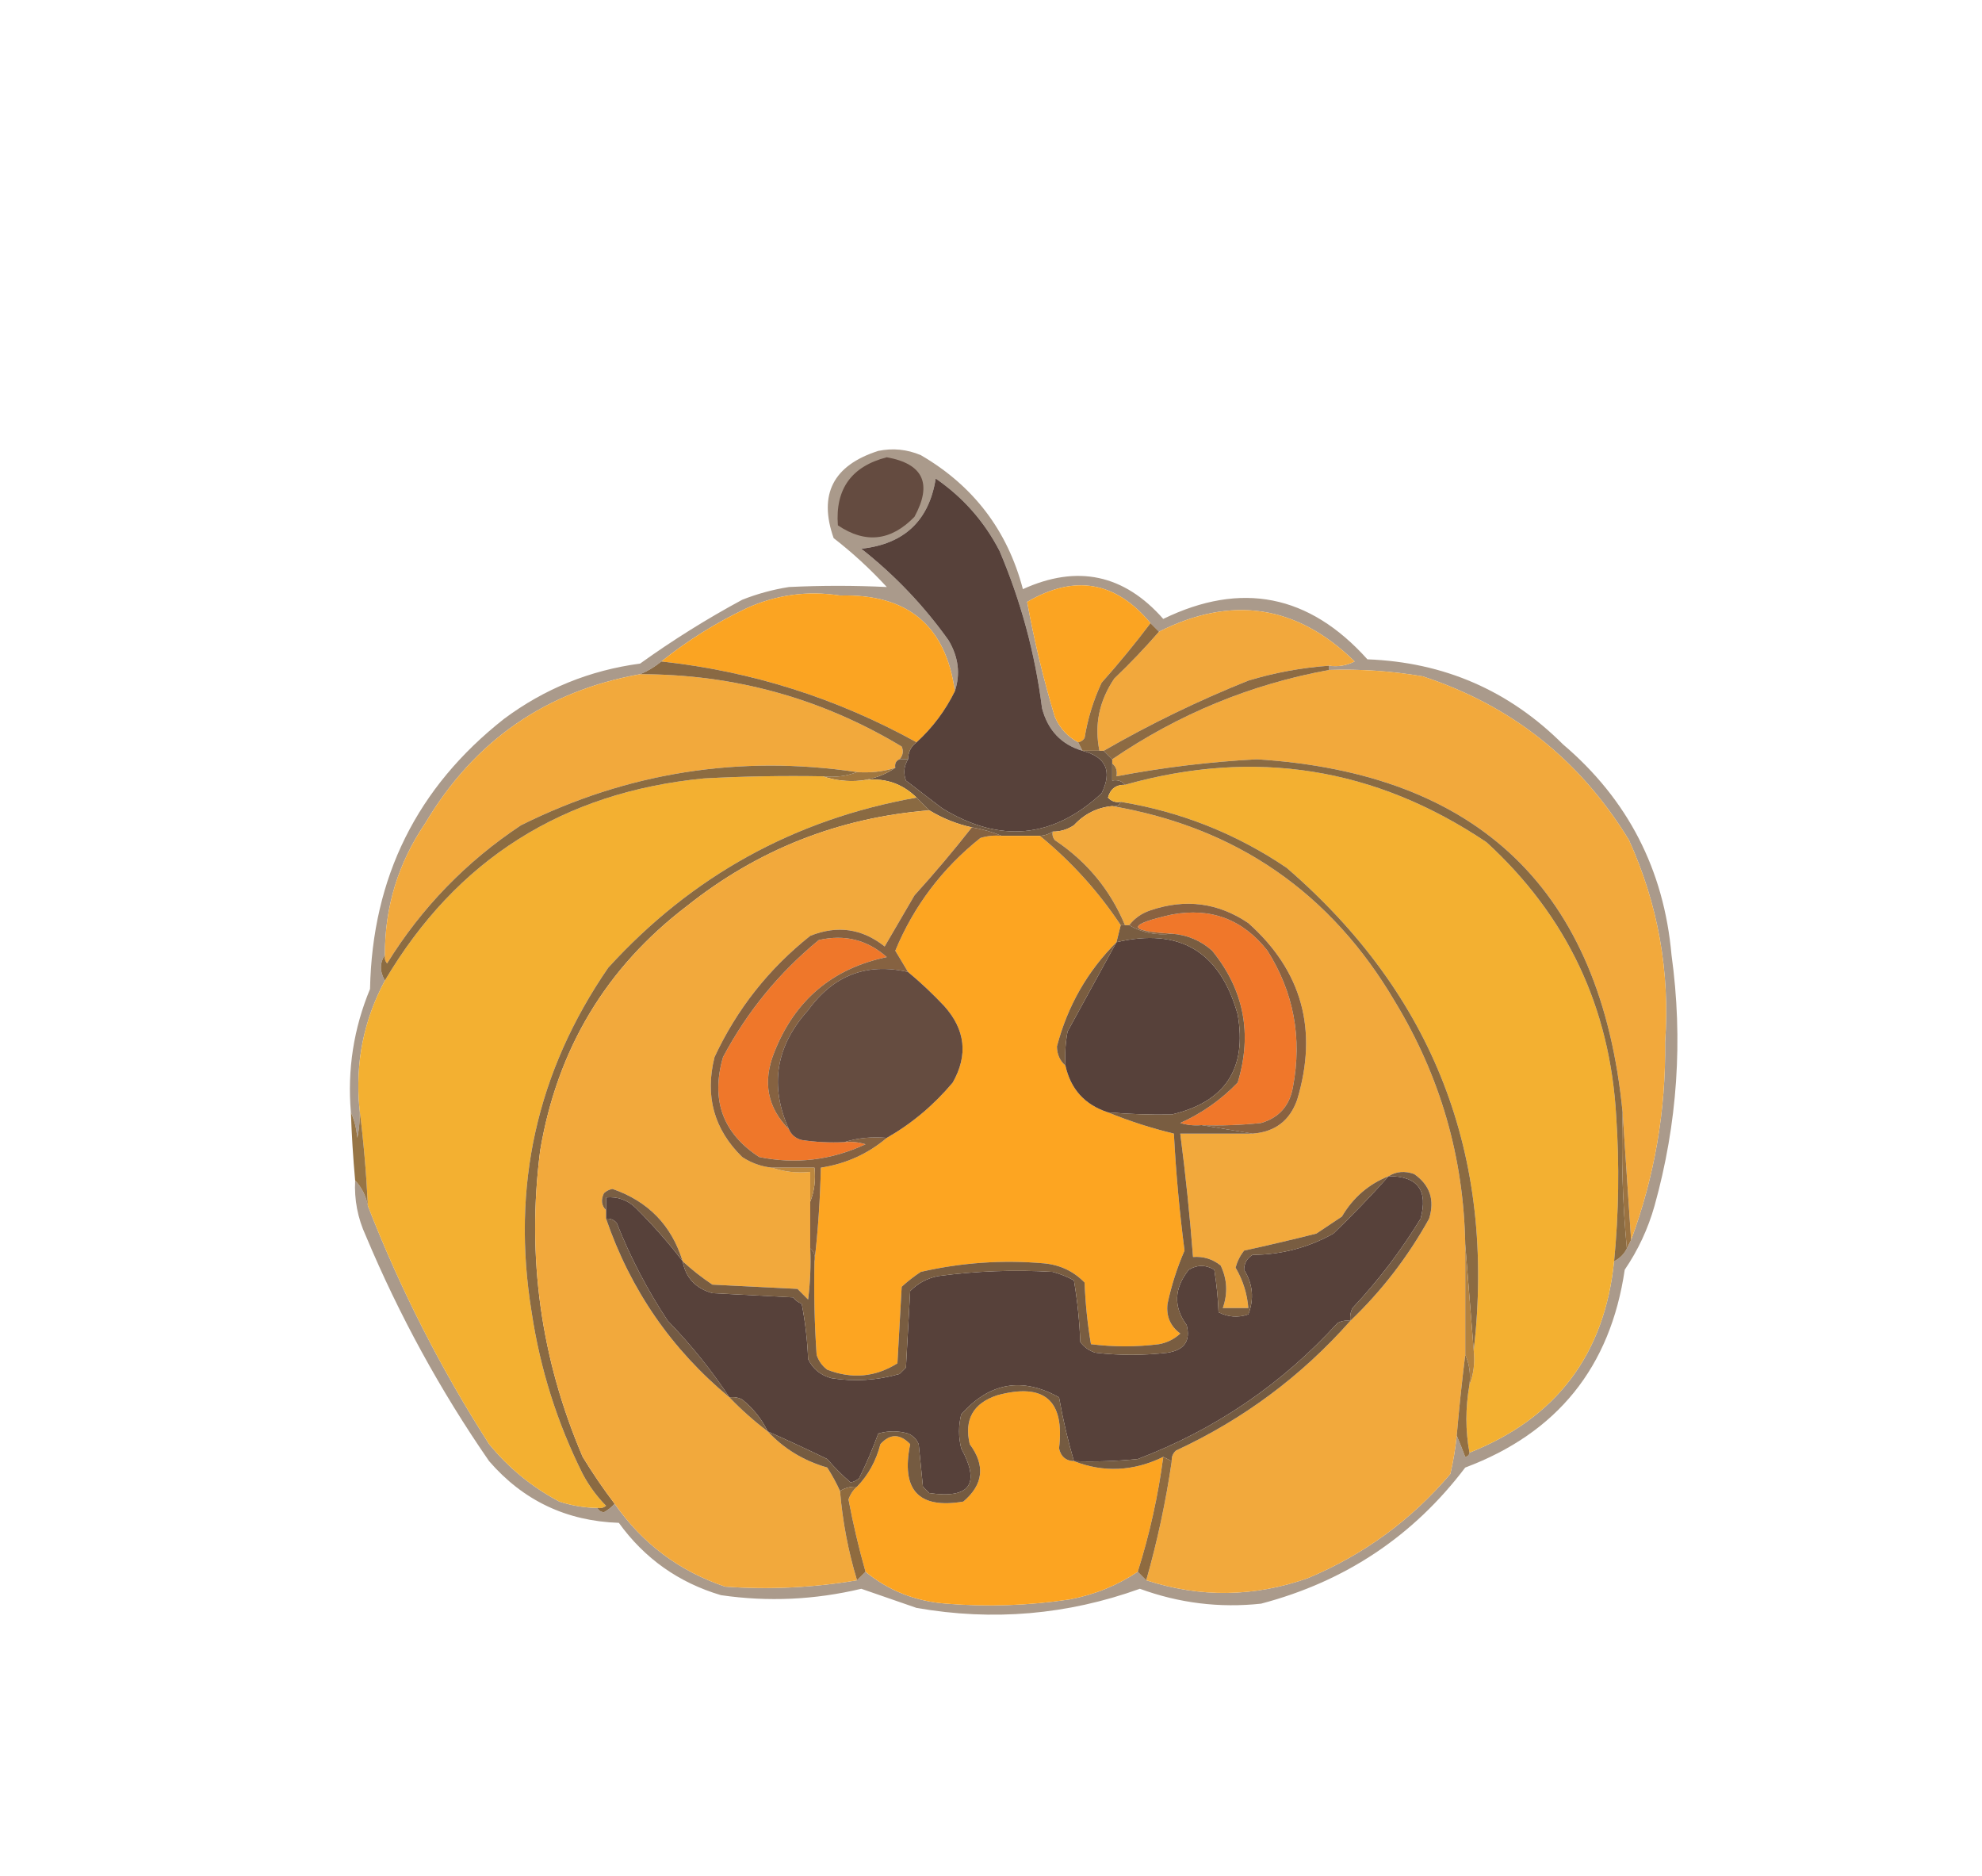 <?xml version="1.0" encoding="UTF-8"?>
<!DOCTYPE svg PUBLIC "-//W3C//DTD SVG 1.1//EN" "http://www.w3.org/Graphics/SVG/1.1/DTD/svg11.dtd">
<svg xmlns="http://www.w3.org/2000/svg" version="1.1" width="466px" height="441px" style="shape-rendering:geometricPrecision; text-rendering:geometricPrecision; image-rendering:optimizeQuality; fill-rule:evenodd; clip-rule:evenodd" xmlns:xlink="http://www.w3.org/1999/xlink">
<g><path style="opacity:0.618" fill="#765d44" d="M 83.5,277.5 C 85.06,279.156 86.06,281.156 86.5,283.5C 94.154,303.143 103.655,321.81 115,339.5C 119.629,345.135 125.129,349.635 131.5,353C 134.432,353.953 137.432,354.453 140.5,354.5C 140.735,355.097 141.235,355.43 142,355.5C 143.011,354.944 143.844,354.278 144.5,353.5C 151.025,362.858 159.691,369.358 170.5,373C 180.899,373.742 191.233,373.242 201.5,371.5C 202.167,370.833 202.833,370.167 203.5,369.5C 208.933,373.957 215.266,376.457 222.5,377C 232.207,377.786 241.874,377.453 251.5,376C 257.364,374.885 262.697,372.718 267.5,369.5C 268.167,370.167 268.833,370.833 269.5,371.5C 282.196,375.631 294.863,375.464 307.5,371C 320.679,365.474 331.845,357.308 341,346.5C 341.696,343.522 342.196,340.522 342.5,337.5C 343.163,339.042 343.83,340.709 344.5,342.5C 345.107,342.376 345.44,342.043 345.5,341.5C 365.938,333.394 377.271,318.394 379.5,296.5C 380.833,295.833 381.833,294.833 382.5,293.5C 382.833,292.833 383.167,292.167 383.5,291.5C 389.022,276.535 391.689,261.035 391.5,245C 392.659,228.402 389.826,212.568 383,197.5C 371.513,178.67 355.346,165.837 334.5,159C 327.221,157.753 319.888,157.253 312.5,157.5C 312.5,157.167 312.5,156.833 312.5,156.5C 314.604,156.799 316.604,156.466 318.5,155.5C 304.919,142.22 289.586,139.887 272.5,148.5C 271.833,147.833 271.167,147.167 270.5,146.5C 262.321,136.645 252.654,134.978 241.5,141.5C 243.16,150.621 245.327,159.621 248,168.5C 249.161,171.185 250.994,173.185 253.5,174.5C 253.833,175.167 254.167,175.833 254.5,176.5C 249.546,175.043 246.38,171.709 245,166.5C 243.379,153.683 240.046,141.35 235,129.5C 231.43,122.595 226.43,116.929 220,112.5C 218.428,122.403 212.595,127.903 202.5,129C 210.373,135.205 217.206,142.372 223,150.5C 225.353,154.444 225.853,158.444 224.5,162.5C 222.391,147.072 213.391,139.572 197.5,140C 189.853,138.818 182.52,139.818 175.5,143C 168.301,146.427 161.634,150.593 155.5,155.5C 153.961,156.767 152.294,157.767 150.5,158.5C 128.376,162.446 111.543,174.112 100,193.5C 93.627,202.879 90.46,213.212 90.5,224.5C 89.258,226.389 89.258,228.389 90.5,230.5C 85.504,239.853 83.504,249.853 84.5,260.5C 84.663,262.857 84.497,265.19 84,267.5C 83.809,265.292 83.309,263.292 82.5,261.5C 81.646,251.46 83.146,241.794 87,232.5C 87.528,206.279 98.028,185.112 118.5,169C 128.023,161.907 138.689,157.574 150.5,156C 158.164,150.499 166.164,145.499 174.5,141C 178.057,139.592 181.724,138.592 185.5,138C 193.186,137.627 200.852,137.627 208.5,138C 204.633,133.798 200.467,129.965 196,126.5C 192.388,116.225 195.888,109.392 206.5,106C 209.928,105.299 213.262,105.632 216.5,107C 228.871,114.2 236.871,124.7 240.5,138.5C 253.278,132.687 264.278,135.021 273.5,145.5C 291.833,136.581 307.833,139.748 321.5,155C 339.498,155.668 354.831,162.335 367.5,175C 382.726,187.951 391.226,204.451 393,224.5C 395.749,244.443 394.415,264.109 389,283.5C 387.47,288.892 385.137,293.892 382,298.5C 378.643,321.383 366.143,336.883 344.5,345C 332.29,361.122 316.29,371.789 296.5,377C 286.737,378.048 277.237,376.881 268,373.5C 250.947,379.636 233.447,381.136 215.5,378C 211.156,376.493 206.823,374.993 202.5,373.5C 191.555,376.108 180.555,376.608 169.5,375C 159.552,372.047 151.552,366.38 145.5,358C 133.176,357.587 123.01,352.754 115,343.5C 103.541,326.924 93.874,309.257 86,290.5C 84.1,286.368 83.267,282.034 83.5,277.5 Z"/></g>
<g><path style="opacity:1" fill="#f2a83c" d="M 312.5,156.5 C 306.048,156.957 299.714,158.124 293.5,160C 281.716,164.726 270.383,170.226 259.5,176.5C 259.167,176.5 258.833,176.5 258.5,176.5C 257.259,170.447 258.426,164.78 262,159.5C 265.704,155.964 269.204,152.298 272.5,148.5C 289.586,139.887 304.919,142.22 318.5,155.5C 316.604,156.466 314.604,156.799 312.5,156.5 Z"/></g>
<g><path style="opacity:1" fill="#fba422" d="M 224.5,162.5 C 222.238,167.09 219.238,171.09 215.5,174.5C 196.737,164.134 176.737,157.801 155.5,155.5C 161.634,150.593 168.301,146.427 175.5,143C 182.52,139.818 189.853,138.818 197.5,140C 213.391,139.572 222.391,147.072 224.5,162.5 Z"/></g>
<g><path style="opacity:1" fill="#fba422" d="M 270.5,146.5 C 266.902,151.274 263.069,155.94 259,160.5C 257.063,164.646 255.729,168.979 255,173.5C 254.617,174.056 254.117,174.389 253.5,174.5C 250.994,173.185 249.161,171.185 248,168.5C 245.327,159.621 243.16,150.621 241.5,141.5C 252.654,134.978 262.321,136.645 270.5,146.5 Z"/></g>
<g><path style="opacity:1" fill="#57413a" d="M 254.5,176.5 C 260.053,177.943 261.553,181.276 259,186.5C 247.532,197.133 235.032,198.3 221.5,190C 218.667,187.833 215.833,185.667 213,183.5C 212.36,181.735 212.527,180.068 213.5,178.5C 213.527,176.801 214.194,175.467 215.5,174.5C 219.238,171.09 222.238,167.09 224.5,162.5C 225.853,158.444 225.353,154.444 223,150.5C 217.206,142.372 210.373,135.205 202.5,129C 212.595,127.903 218.428,122.403 220,112.5C 226.43,116.929 231.43,122.595 235,129.5C 240.046,141.35 243.379,153.683 245,166.5C 246.38,171.709 249.546,175.043 254.5,176.5 Z"/></g>
<g><path style="opacity:1" fill="#644b40" d="M 208.5,107.5 C 217.078,109.042 219.245,113.709 215,121.5C 209.475,127.192 203.475,127.858 197,123.5C 196.355,114.974 200.189,109.641 208.5,107.5 Z"/></g>
<g><path style="opacity:1" fill="#f2a93c" d="M 150.5,158.5 C 172.644,158.493 193.144,164.159 212,175.5C 212.47,176.577 212.303,177.577 211.5,178.5C 210.662,178.842 210.328,179.508 210.5,180.5C 207.609,181.403 204.609,181.736 201.5,181.5C 173.807,177.418 147.474,181.585 122.5,194C 109.621,202.545 99.121,213.379 91,226.5C 90.536,225.906 90.369,225.239 90.5,224.5C 90.46,213.212 93.627,202.879 100,193.5C 111.543,174.112 128.376,162.446 150.5,158.5 Z"/></g>
<g><path style="opacity:1" fill="#f2a93c" d="M 312.5,157.5 C 319.888,157.253 327.221,157.753 334.5,159C 355.346,165.837 371.513,178.67 383,197.5C 389.826,212.568 392.659,228.402 391.5,245C 391.689,261.035 389.022,276.535 383.5,291.5C 382.833,281.5 382.167,271.5 381.5,261.5C 376.427,209.428 347.761,181.761 295.5,178.5C 284.403,179.085 273.403,180.419 262.5,182.5C 262.737,181.209 262.404,180.209 261.5,179.5C 261.5,179.167 261.5,178.833 261.5,178.5C 277.1,167.86 294.1,160.86 312.5,157.5 Z"/></g>
<g><path style="opacity:1" fill="#8d6b43" d="M 312.5,156.5 C 312.5,156.833 312.5,157.167 312.5,157.5C 294.1,160.86 277.1,167.86 261.5,178.5C 260.833,177.833 260.167,177.167 259.5,176.5C 270.383,170.226 281.716,164.726 293.5,160C 299.714,158.124 306.048,156.957 312.5,156.5 Z"/></g>
<g><path style="opacity:0.992" fill="#886842" d="M 155.5,155.5 C 176.737,157.801 196.737,164.134 215.5,174.5C 214.194,175.467 213.527,176.801 213.5,178.5C 212.833,178.5 212.167,178.5 211.5,178.5C 212.303,177.577 212.47,176.577 212,175.5C 193.144,164.159 172.644,158.493 150.5,158.5C 152.294,157.767 153.961,156.767 155.5,155.5 Z"/></g>
<g><path style="opacity:1" fill="#8f6b40" d="M 270.5,146.5 C 271.167,147.167 271.833,147.833 272.5,148.5C 269.204,152.298 265.704,155.964 262,159.5C 258.426,164.78 257.259,170.447 258.5,176.5C 257.167,176.5 255.833,176.5 254.5,176.5C 254.167,175.833 253.833,175.167 253.5,174.5C 254.117,174.389 254.617,174.056 255,173.5C 255.729,168.979 257.063,164.646 259,160.5C 263.069,155.94 266.902,151.274 270.5,146.5 Z"/></g>
<g><path style="opacity:1" fill="#715943" d="M 254.5,176.5 C 255.833,176.5 257.167,176.5 258.5,176.5C 258.833,176.5 259.167,176.5 259.5,176.5C 260.167,177.167 260.833,177.833 261.5,178.5C 261.5,178.833 261.5,179.167 261.5,179.5C 261.5,180.833 261.5,182.167 261.5,183.5C 262.791,183.263 263.791,183.596 264.5,184.5C 262.41,184.45 261.077,185.45 260.5,187.5C 261.325,188.386 262.325,188.719 263.5,188.5C 263.158,189.338 262.492,189.672 261.5,189.5C 257.979,189.83 254.979,191.33 252.5,194C 250.975,195.009 249.308,195.509 247.5,195.5C 246.609,196.11 245.609,196.443 244.5,196.5C 241.5,196.5 238.5,196.5 235.5,196.5C 233.343,195.593 231.01,194.927 228.5,194.5C 224.948,193.724 221.614,192.391 218.5,190.5C 217.5,189.5 216.5,188.5 215.5,187.5C 211.927,183.998 207.594,182.664 202.5,183.5C 205.477,183.098 208.143,182.098 210.5,180.5C 210.328,179.508 210.662,178.842 211.5,178.5C 212.167,178.5 212.833,178.5 213.5,178.5C 212.527,180.068 212.36,181.735 213,183.5C 215.833,185.667 218.667,187.833 221.5,190C 235.032,198.3 247.532,197.133 259,186.5C 261.553,181.276 260.053,177.943 254.5,176.5 Z"/></g>
<g><path style="opacity:1" fill="#f3b031" d="M 379.5,296.5 C 377.271,318.394 365.938,333.394 345.5,341.5C 344.534,336.33 344.534,330.997 345.5,325.5C 346.473,323.052 346.806,320.385 346.5,317.5C 351.737,271.678 337.071,233.844 302.5,204C 290.669,195.999 277.669,190.832 263.5,188.5C 262.325,188.719 261.325,188.386 260.5,187.5C 261.077,185.45 262.41,184.45 264.5,184.5C 294.993,175.901 323.326,180.401 349.5,198C 368.399,215.302 378.566,236.802 380,262.5C 380.767,273.867 380.601,285.2 379.5,296.5 Z"/></g>
<g><path style="opacity:1" fill="#a07740" d="M 210.5,180.5 C 208.143,182.098 205.477,183.098 202.5,183.5C 199.287,183.81 196.287,183.477 193.5,182.5C 196.385,182.806 199.052,182.473 201.5,181.5C 204.609,181.736 207.609,181.403 210.5,180.5 Z"/></g>
<g><path style="opacity:1" fill="#f3b031" d="M 193.5,182.5 C 196.287,183.477 199.287,183.81 202.5,183.5C 207.594,182.664 211.927,183.998 215.5,187.5C 186.826,192.589 162.659,205.922 143,227.5C 126.173,251.953 120.173,278.953 125,308.5C 126.994,321.813 130.994,334.48 137,346.5C 138.467,349.266 140.3,351.766 142.5,354C 141.906,354.464 141.239,354.631 140.5,354.5C 137.432,354.453 134.432,353.953 131.5,353C 125.129,349.635 119.629,345.135 115,339.5C 103.655,321.81 94.154,303.143 86.5,283.5C 86.118,275.661 85.451,267.995 84.5,260.5C 83.504,249.853 85.504,239.853 90.5,230.5C 107.311,202.076 132.311,186.243 165.5,183C 174.827,182.5 184.161,182.334 193.5,182.5 Z"/></g>
<g><path style="opacity:1" fill="#8c6c41" d="M 201.5,181.5 C 199.052,182.473 196.385,182.806 193.5,182.5C 184.161,182.334 174.827,182.5 165.5,183C 132.311,186.243 107.311,202.076 90.5,230.5C 89.258,228.389 89.258,226.389 90.5,224.5C 90.369,225.239 90.536,225.906 91,226.5C 99.121,213.379 109.621,202.545 122.5,194C 147.474,181.585 173.807,177.418 201.5,181.5 Z"/></g>
<g><path style="opacity:1" fill="#8a6a42" d="M 215.5,187.5 C 216.5,188.5 217.5,189.5 218.5,190.5C 197.182,192.215 178.182,199.715 161.5,213C 142.502,227.47 131.002,246.636 127,270.5C 123.804,295.458 127.137,319.458 137,342.5C 139.33,346.322 141.83,349.988 144.5,353.5C 143.844,354.278 143.011,354.944 142,355.5C 141.235,355.43 140.735,355.097 140.5,354.5C 141.239,354.631 141.906,354.464 142.5,354C 140.3,351.766 138.467,349.266 137,346.5C 130.994,334.48 126.994,321.813 125,308.5C 120.173,278.953 126.173,251.953 143,227.5C 162.659,205.922 186.826,192.589 215.5,187.5 Z"/></g>
<g><path style="opacity:1" fill="#f2a93c" d="M 218.5,190.5 C 221.614,192.391 224.948,193.724 228.5,194.5C 224.234,199.941 219.734,205.274 215,210.5C 212.667,214.5 210.333,218.5 208,222.5C 202.69,218.284 196.857,217.451 190.5,220C 180.747,227.749 173.247,237.249 168,248.5C 165.698,257.671 167.865,265.504 174.5,272C 176.65,273.411 178.984,274.245 181.5,274.5C 184.287,275.477 187.287,275.81 190.5,275.5C 190.5,277.833 190.5,280.167 190.5,282.5C 190.5,286.167 190.5,289.833 190.5,293.5C 190.666,297.514 190.499,301.514 190,305.5C 189.167,304.667 188.333,303.833 187.5,303C 180.833,302.667 174.167,302.333 167.5,302C 165.004,300.334 162.671,298.5 160.5,296.5C 157.899,288.065 152.399,282.399 144,279.5C 143.228,279.645 142.561,279.978 142,280.5C 141.235,282.066 141.402,283.399 142.5,284.5C 142.5,285.167 142.5,285.833 142.5,286.5C 148.243,303.237 157.909,317.237 171.5,328.5C 174.271,331.392 177.271,334.058 180.5,336.5C 184.302,340.576 188.969,343.409 194.5,345C 195.639,346.78 196.639,348.614 197.5,350.5C 198.093,357.658 199.427,364.658 201.5,371.5C 191.233,373.242 180.899,373.742 170.5,373C 159.691,369.358 151.025,362.858 144.5,353.5C 141.83,349.988 139.33,346.322 137,342.5C 127.137,319.458 123.804,295.458 127,270.5C 131.002,246.636 142.502,227.47 161.5,213C 178.182,199.715 197.182,192.215 218.5,190.5 Z"/></g>
<g><path style="opacity:1" fill="#f2a93c" d="M 261.5,189.5 C 290.786,194.558 312.953,209.892 328,235.5C 338.629,253.017 344.129,272.017 344.5,292.5C 344.5,301.167 344.5,309.833 344.5,318.5C 343.714,324.814 343.047,331.147 342.5,337.5C 342.196,340.522 341.696,343.522 341,346.5C 331.845,357.308 320.679,365.474 307.5,371C 294.863,375.464 282.196,375.631 269.5,371.5C 272.118,362.308 274.118,352.975 275.5,343.5C 275.414,342.504 275.748,341.671 276.5,341C 292.325,333.667 305.992,323.5 317.5,310.5C 324.857,303.471 331.023,295.471 336,286.5C 337.378,282.102 336.212,278.602 332.5,276C 330.288,275.211 328.288,275.378 326.5,276.5C 321.79,278.371 318.124,281.537 315.5,286C 313.5,287.333 311.5,288.667 309.5,290C 303.832,291.427 298.165,292.76 292.5,294C 291.57,295.194 290.903,296.527 290.5,298C 292.233,300.958 293.233,304.125 293.5,307.5C 291.5,307.5 289.5,307.5 287.5,307.5C 288.707,304.054 288.54,300.721 287,297.5C 285.103,295.984 282.936,295.317 280.5,295.5C 279.754,285.807 278.754,276.141 277.5,266.5C 283.167,266.5 288.833,266.5 294.5,266.5C 299.769,266.119 303.269,263.453 305,258.5C 309.937,242.065 306.103,228.232 293.5,217C 286.401,212.21 278.734,211.21 270.5,214C 268.416,214.697 266.749,215.864 265.5,217.5C 265.167,217.5 264.833,217.5 264.5,217.5C 261.064,209.222 255.564,202.555 248,197.5C 247.536,196.906 247.369,196.239 247.5,195.5C 249.308,195.509 250.975,195.009 252.5,194C 254.979,191.33 257.979,189.83 261.5,189.5 Z"/></g>
<g><path style="opacity:1" fill="#fda521" d="M 235.5,196.5 C 238.5,196.5 241.5,196.5 244.5,196.5C 251.914,202.578 258.247,209.578 263.5,217.5C 263.167,218.833 262.833,220.167 262.5,221.5C 255.671,228.312 251.005,236.478 248.5,246C 248.525,247.876 249.191,249.376 250.5,250.5C 251.724,256.058 255.057,259.725 260.5,261.5C 265.453,263.533 270.62,265.2 276,266.5C 276.479,275.7 277.312,284.866 278.5,294C 276.761,297.992 275.428,302.159 274.5,306.5C 274.154,309.43 275.154,311.763 277.5,313.5C 276.088,314.806 274.421,315.64 272.5,316C 267.167,316.667 261.833,316.667 256.5,316C 255.695,311.251 255.195,306.418 255,301.5C 252.424,298.858 249.257,297.358 245.5,297C 235.726,296.144 226.059,296.81 216.5,299C 214.91,300.046 213.41,301.213 212,302.5C 211.667,308.5 211.333,314.5 211,320.5C 205.815,323.75 200.315,324.25 194.5,322C 193.299,321.097 192.465,319.931 192,318.5C 191.5,311.174 191.334,303.841 191.5,296.5C 192.329,289.345 192.829,282.011 193,274.5C 198.888,273.6 204.055,271.267 208.5,267.5C 214.359,264.154 219.526,259.82 224,254.5C 227.652,248.06 226.986,242.06 222,236.5C 219.297,233.629 216.464,230.962 213.5,228.5C 212.527,226.851 211.527,225.184 210.5,223.5C 214.845,213.005 221.512,204.172 230.5,197C 232.134,196.506 233.801,196.34 235.5,196.5 Z"/></g>
<g><path style="opacity:1" fill="#8d6a40" d="M 247.5,195.5 C 247.369,196.239 247.536,196.906 248,197.5C 255.564,202.555 261.064,209.222 264.5,217.5C 264.167,217.5 263.833,217.5 263.5,217.5C 258.247,209.578 251.914,202.578 244.5,196.5C 245.609,196.443 246.609,196.11 247.5,195.5 Z"/></g>
<g><path style="opacity:1" fill="#f0772a" d="M 282.5,264.5 C 280.801,264.66 279.134,264.494 277.5,264C 282.613,261.694 287.113,258.528 291,254.5C 294.487,243.049 292.487,232.716 285,223.5C 282.297,221.098 279.13,219.765 275.5,219.5C 264.92,218.878 264.92,217.378 275.5,215C 284.72,213.296 292.22,216.129 298,223.5C 304.176,233.283 306.176,243.949 304,255.5C 303.242,259.922 300.742,262.755 296.5,264C 291.845,264.499 287.179,264.666 282.5,264.5 Z"/></g>
<g><path style="opacity:0.992" fill="#896a42" d="M 381.5,261.5 C 381.172,272.346 381.506,283.013 382.5,293.5C 381.833,294.833 380.833,295.833 379.5,296.5C 380.601,285.2 380.767,273.867 380,262.5C 378.566,236.802 368.399,215.302 349.5,198C 323.326,180.401 294.993,175.901 264.5,184.5C 263.791,183.596 262.791,183.263 261.5,183.5C 261.5,182.167 261.5,180.833 261.5,179.5C 262.404,180.209 262.737,181.209 262.5,182.5C 273.403,180.419 284.403,179.085 295.5,178.5C 347.761,181.761 376.427,209.428 381.5,261.5 Z"/></g>
<g><path style="opacity:1" fill="#ef772a" d="M 185.5,265.5 C 186.058,266.79 187.058,267.623 188.5,268C 191.817,268.498 195.15,268.665 198.5,268.5C 200.199,268.34 201.866,268.506 203.5,269C 195.426,272.753 187.093,273.753 178.5,272C 169.913,266.412 167.079,258.579 170,248.5C 175.669,237.831 183.169,228.665 192.5,221C 198.572,219.594 203.906,220.928 208.5,225C 195.656,227.686 186.823,235.186 182,247.5C 179.271,254.401 180.438,260.401 185.5,265.5 Z"/></g>
<g><path style="opacity:1" fill="#57413a" d="M 260.5,261.5 C 255.057,259.725 251.724,256.058 250.5,250.5C 250.336,247.813 250.503,245.146 251,242.5C 254.877,235.403 258.711,228.403 262.5,221.5C 277.373,218.024 286.873,223.69 291,238.5C 293.223,251.223 288.056,259.057 275.5,262C 270.512,262.087 265.512,261.92 260.5,261.5 Z"/></g>
<g><path style="opacity:1" fill="#866241" d="M 228.5,194.5 C 231.01,194.927 233.343,195.593 235.5,196.5C 233.801,196.34 232.134,196.506 230.5,197C 221.512,204.172 214.845,213.005 210.5,223.5C 211.527,225.184 212.527,226.851 213.5,228.5C 203.771,226.272 195.938,229.272 190,237.5C 182.38,245.949 180.88,255.283 185.5,265.5C 180.438,260.401 179.271,254.401 182,247.5C 186.823,235.186 195.656,227.686 208.5,225C 203.906,220.928 198.572,219.594 192.5,221C 183.169,228.665 175.669,237.831 170,248.5C 167.079,258.579 169.913,266.412 178.5,272C 187.093,273.753 195.426,272.753 203.5,269C 201.866,268.506 200.199,268.34 198.5,268.5C 201.625,267.521 204.958,267.187 208.5,267.5C 204.055,271.267 198.888,273.6 193,274.5C 192.829,282.011 192.329,289.345 191.5,296.5C 191.737,295.209 191.404,294.209 190.5,293.5C 190.5,289.833 190.5,286.167 190.5,282.5C 191.473,280.052 191.806,277.385 191.5,274.5C 188.167,274.5 184.833,274.5 181.5,274.5C 178.984,274.245 176.65,273.411 174.5,272C 167.865,265.504 165.698,257.671 168,248.5C 173.247,237.249 180.747,227.749 190.5,220C 196.857,217.451 202.69,218.284 208,222.5C 210.333,218.5 212.667,214.5 215,210.5C 219.734,205.274 224.234,199.941 228.5,194.5 Z"/></g>
<g><path style="opacity:1" fill="#8a6240" d="M 294.5,266.5 C 290.5,265.833 286.5,265.167 282.5,264.5C 287.179,264.666 291.845,264.499 296.5,264C 300.742,262.755 303.242,259.922 304,255.5C 306.176,243.949 304.176,233.283 298,223.5C 292.22,216.129 284.72,213.296 275.5,215C 264.92,217.378 264.92,218.878 275.5,219.5C 271.821,219.94 268.488,219.273 265.5,217.5C 266.749,215.864 268.416,214.697 270.5,214C 278.734,211.21 286.401,212.21 293.5,217C 306.103,228.232 309.937,242.065 305,258.5C 303.269,263.453 299.769,266.119 294.5,266.5 Z"/></g>
<g><path style="opacity:1" fill="#654c40" d="M 213.5,228.5 C 216.464,230.962 219.297,233.629 222,236.5C 226.986,242.06 227.652,248.06 224,254.5C 219.526,259.82 214.359,264.154 208.5,267.5C 204.958,267.187 201.625,267.521 198.5,268.5C 195.15,268.665 191.817,268.498 188.5,268C 187.058,267.623 186.058,266.79 185.5,265.5C 180.88,255.283 182.38,245.949 190,237.5C 195.938,229.272 203.771,226.272 213.5,228.5 Z"/></g>
<g><path style="opacity:1" fill="#7a5d40" d="M 262.5,221.5 C 258.711,228.403 254.877,235.403 251,242.5C 250.503,245.146 250.336,247.813 250.5,250.5C 249.191,249.376 248.525,247.876 248.5,246C 251.005,236.478 255.671,228.312 262.5,221.5 Z"/></g>
<g><path style="opacity:0.966" fill="#94713f" d="M 84.5,260.5 C 85.451,267.995 86.118,275.661 86.5,283.5C 86.06,281.156 85.06,279.156 83.5,277.5C 83.02,272.178 82.686,266.845 82.5,261.5C 83.309,263.292 83.809,265.292 84,267.5C 84.497,265.19 84.663,262.857 84.5,260.5 Z"/></g>
<g><path style="opacity:1" fill="#9b7342" d="M 381.5,261.5 C 382.167,271.5 382.833,281.5 383.5,291.5C 383.167,292.167 382.833,292.833 382.5,293.5C 381.506,283.013 381.172,272.346 381.5,261.5 Z"/></g>
<g><path style="opacity:1" fill="#8b6b42" d="M 263.5,188.5 C 277.669,190.832 290.669,195.999 302.5,204C 337.071,233.844 351.737,271.678 346.5,317.5C 345.833,309.167 345.167,300.833 344.5,292.5C 344.129,272.017 338.629,253.017 328,235.5C 312.953,209.892 290.786,194.558 261.5,189.5C 262.492,189.672 263.158,189.338 263.5,188.5 Z"/></g>
<g><path style="opacity:1" fill="#bb873f" d="M 181.5,274.5 C 184.833,274.5 188.167,274.5 191.5,274.5C 191.806,277.385 191.473,280.052 190.5,282.5C 190.5,280.167 190.5,277.833 190.5,275.5C 187.287,275.81 184.287,275.477 181.5,274.5 Z"/></g>
<g><path style="opacity:1" fill="#57413a" d="M 326.5,276.5 C 333.314,276.49 335.814,279.823 334,286.5C 329.394,294.039 324.061,301.039 318,307.5C 317.517,308.448 317.351,309.448 317.5,310.5C 316.448,310.351 315.448,310.517 314.5,311C 301.389,325.391 285.722,336.058 267.5,343C 262.511,343.499 257.511,343.666 252.5,343.5C 251.071,338.629 249.904,333.629 249,328.5C 240.325,323.652 232.658,324.985 226,332.5C 225.333,335.167 225.333,337.833 226,340.5C 230.554,348.878 228.054,352.378 218.5,351C 218,350.5 217.5,350 217,349.5C 216.667,346.167 216.333,342.833 216,339.5C 215.5,338.333 214.667,337.5 213.5,337C 211.167,336.333 208.833,336.333 206.5,337C 205.199,340.565 203.699,344.065 202,347.5C 201.439,348.022 200.772,348.355 200,348.5C 198.074,346.869 196.24,345.035 194.5,343C 189.804,340.721 185.138,338.555 180.5,336.5C 179.087,333.581 177.087,331.081 174.5,329C 173.552,328.517 172.552,328.351 171.5,328.5C 167.283,322.104 162.449,316.104 157,310.5C 152.22,303.274 148.22,295.608 145,287.5C 144.329,286.748 143.496,286.414 142.5,286.5C 142.5,285.833 142.5,285.167 142.5,284.5C 142.5,283.5 142.5,282.5 142.5,281.5C 145.226,281.264 147.559,282.097 149.5,284C 153.555,288.03 157.221,292.196 160.5,296.5C 161.211,300.382 163.544,302.882 167.5,304C 173.833,304.333 180.167,304.667 186.5,305C 187.025,305.692 187.692,306.192 188.5,306.5C 189.328,310.796 189.828,315.129 190,319.5C 191.109,321.815 192.943,323.315 195.5,324C 200.921,324.839 206.254,324.506 211.5,323C 212,322.5 212.5,322 213,321.5C 213.333,315.5 213.667,309.5 214,303.5C 215.8,301.683 217.966,300.516 220.5,300C 229.476,298.793 238.476,298.46 247.5,299C 249.246,299.471 250.913,300.138 252.5,301C 253.305,305.749 253.805,310.582 254,315.5C 254.903,316.701 256.069,317.535 257.5,318C 263.167,318.667 268.833,318.667 274.5,318C 278.461,317.392 279.961,315.226 279,311.5C 275.859,307.214 276.026,302.88 279.5,298.5C 281.484,297.294 283.484,297.294 285.5,298.5C 286.04,301.858 286.373,305.191 286.5,308.5C 288.765,309.647 291.098,309.814 293.5,309C 294.905,305.337 294.572,301.837 292.5,298.5C 292.529,296.971 293.196,295.804 294.5,295C 301.266,294.967 307.599,293.3 313.5,290C 318.009,285.658 322.342,281.158 326.5,276.5 Z"/></g>
<g><path style="opacity:1" fill="#795e43" d="M 160.5,296.5 C 157.221,292.196 153.555,288.03 149.5,284C 147.559,282.097 145.226,281.264 142.5,281.5C 142.5,282.5 142.5,283.5 142.5,284.5C 141.402,283.399 141.235,282.066 142,280.5C 142.561,279.978 143.228,279.645 144,279.5C 152.399,282.399 157.899,288.065 160.5,296.5 Z"/></g>
<g><path style="opacity:1" fill="#735a43" d="M 142.5,286.5 C 143.496,286.414 144.329,286.748 145,287.5C 148.22,295.608 152.22,303.274 157,310.5C 162.449,316.104 167.283,322.104 171.5,328.5C 157.909,317.237 148.243,303.237 142.5,286.5 Z"/></g>
<g><path style="opacity:1" fill="#765c43" d="M 326.5,276.5 C 328.288,275.378 330.288,275.211 332.5,276C 336.212,278.602 337.378,282.102 336,286.5C 331.023,295.471 324.857,303.471 317.5,310.5C 317.351,309.448 317.517,308.448 318,307.5C 324.061,301.039 329.394,294.039 334,286.5C 335.814,279.823 333.314,276.49 326.5,276.5 Z"/></g>
<g><path style="opacity:1" fill="#b18140" d="M 344.5,292.5 C 345.167,300.833 345.833,309.167 346.5,317.5C 346.806,320.385 346.473,323.052 345.5,325.5C 345.802,322.941 345.468,320.607 344.5,318.5C 344.5,309.833 344.5,301.167 344.5,292.5 Z"/></g>
<g><path style="opacity:1" fill="#795d41" d="M 263.5,217.5 C 263.833,217.5 264.167,217.5 264.5,217.5C 264.833,217.5 265.167,217.5 265.5,217.5C 268.488,219.273 271.821,219.94 275.5,219.5C 279.13,219.765 282.297,221.098 285,223.5C 292.487,232.716 294.487,243.049 291,254.5C 287.113,258.528 282.613,261.694 277.5,264C 279.134,264.494 280.801,264.66 282.5,264.5C 286.5,265.167 290.5,265.833 294.5,266.5C 288.833,266.5 283.167,266.5 277.5,266.5C 278.754,276.141 279.754,285.807 280.5,295.5C 282.936,295.317 285.103,295.984 287,297.5C 288.54,300.721 288.707,304.054 287.5,307.5C 289.5,307.5 291.5,307.5 293.5,307.5C 293.233,304.125 292.233,300.958 290.5,298C 290.903,296.527 291.57,295.194 292.5,294C 298.165,292.76 303.832,291.427 309.5,290C 311.5,288.667 313.5,287.333 315.5,286C 318.124,281.537 321.79,278.371 326.5,276.5C 322.342,281.158 318.009,285.658 313.5,290C 307.599,293.3 301.266,294.967 294.5,295C 293.196,295.804 292.529,296.971 292.5,298.5C 294.572,301.837 294.905,305.337 293.5,309C 291.098,309.814 288.765,309.647 286.5,308.5C 286.373,305.191 286.04,301.858 285.5,298.5C 283.484,297.294 281.484,297.294 279.5,298.5C 276.026,302.88 275.859,307.214 279,311.5C 279.961,315.226 278.461,317.392 274.5,318C 268.833,318.667 263.167,318.667 257.5,318C 256.069,317.535 254.903,316.701 254,315.5C 253.805,310.582 253.305,305.749 252.5,301C 250.913,300.138 249.246,299.471 247.5,299C 238.476,298.46 229.476,298.793 220.5,300C 217.966,300.516 215.8,301.683 214,303.5C 213.667,309.5 213.333,315.5 213,321.5C 212.5,322 212,322.5 211.5,323C 206.254,324.506 200.921,324.839 195.5,324C 192.943,323.315 191.109,321.815 190,319.5C 189.828,315.129 189.328,310.796 188.5,306.5C 187.692,306.192 187.025,305.692 186.5,305C 180.167,304.667 173.833,304.333 167.5,304C 163.544,302.882 161.211,300.382 160.5,296.5C 162.671,298.5 165.004,300.334 167.5,302C 174.167,302.333 180.833,302.667 187.5,303C 188.333,303.833 189.167,304.667 190,305.5C 190.499,301.514 190.666,297.514 190.5,293.5C 191.404,294.209 191.737,295.209 191.5,296.5C 191.334,303.841 191.5,311.174 192,318.5C 192.465,319.931 193.299,321.097 194.5,322C 200.315,324.25 205.815,323.75 211,320.5C 211.333,314.5 211.667,308.5 212,302.5C 213.41,301.213 214.91,300.046 216.5,299C 226.059,296.81 235.726,296.144 245.5,297C 249.257,297.358 252.424,298.858 255,301.5C 255.195,306.418 255.695,311.251 256.5,316C 261.833,316.667 267.167,316.667 272.5,316C 274.421,315.64 276.088,314.806 277.5,313.5C 275.154,311.763 274.154,309.43 274.5,306.5C 275.428,302.159 276.761,297.992 278.5,294C 277.312,284.866 276.479,275.7 276,266.5C 270.62,265.2 265.453,263.533 260.5,261.5C 265.512,261.92 270.512,262.087 275.5,262C 288.056,259.057 293.223,251.223 291,238.5C 286.873,223.69 277.373,218.024 262.5,221.5C 262.833,220.167 263.167,218.833 263.5,217.5 Z"/></g>
<g><path style="opacity:1" fill="#fca421" d="M 252.5,343.5 C 259.504,346.227 266.504,345.893 273.5,342.5C 272.288,351.682 270.288,360.682 267.5,369.5C 262.697,372.718 257.364,374.885 251.5,376C 241.874,377.453 232.207,377.786 222.5,377C 215.266,376.457 208.933,373.957 203.5,369.5C 201.916,363.916 200.582,358.249 199.5,352.5C 199.942,351.261 200.609,350.261 201.5,349.5C 204.159,346.757 205.992,343.423 207,339.5C 209.244,337.006 211.577,337.006 214,339.5C 211.799,350.293 215.965,354.793 226.5,353C 231.213,349.001 231.713,344.501 228,339.5C 226.655,333.691 228.822,329.857 234.5,328C 245.522,325.023 250.356,329.19 249,340.5C 249.422,342.426 250.589,343.426 252.5,343.5 Z"/></g>
<g><path style="opacity:1" fill="#926f42" d="M 344.5,318.5 C 345.468,320.607 345.802,322.941 345.5,325.5C 344.534,330.997 344.534,336.33 345.5,341.5C 345.44,342.043 345.107,342.376 344.5,342.5C 343.83,340.709 343.163,339.042 342.5,337.5C 343.047,331.147 343.714,324.814 344.5,318.5 Z"/></g>
<g><path style="opacity:1" fill="#7d6143" d="M 171.5,328.5 C 172.552,328.351 173.552,328.517 174.5,329C 177.087,331.081 179.087,333.581 180.5,336.5C 177.271,334.058 174.271,331.392 171.5,328.5 Z"/></g>
<g><path style="opacity:1" fill="#745b42" d="M 317.5,310.5 C 305.992,323.5 292.325,333.667 276.5,341C 275.748,341.671 275.414,342.504 275.5,343.5C 274.833,343.167 274.167,342.833 273.5,342.5C 266.504,345.893 259.504,346.227 252.5,343.5C 257.511,343.666 262.511,343.499 267.5,343C 285.722,336.058 301.389,325.391 314.5,311C 315.448,310.517 316.448,310.351 317.5,310.5 Z"/></g>
<g><path style="opacity:1" fill="#8f6b40" d="M 273.5,342.5 C 274.167,342.833 274.833,343.167 275.5,343.5C 274.118,352.975 272.118,362.308 269.5,371.5C 268.833,370.833 268.167,370.167 267.5,369.5C 270.288,360.682 272.288,351.682 273.5,342.5 Z"/></g>
<g><path style="opacity:1" fill="#755b41" d="M 252.5,343.5 C 250.589,343.426 249.422,342.426 249,340.5C 250.356,329.19 245.522,325.023 234.5,328C 228.822,329.857 226.655,333.691 228,339.5C 231.713,344.501 231.213,349.001 226.5,353C 215.965,354.793 211.799,350.293 214,339.5C 211.577,337.006 209.244,337.006 207,339.5C 205.992,343.423 204.159,346.757 201.5,349.5C 200.041,349.433 198.708,349.766 197.5,350.5C 196.639,348.614 195.639,346.78 194.5,345C 188.969,343.409 184.302,340.576 180.5,336.5C 185.138,338.555 189.804,340.721 194.5,343C 196.24,345.035 198.074,346.869 200,348.5C 200.772,348.355 201.439,348.022 202,347.5C 203.699,344.065 205.199,340.565 206.5,337C 208.833,336.333 211.167,336.333 213.5,337C 214.667,337.5 215.5,338.333 216,339.5C 216.333,342.833 216.667,346.167 217,349.5C 217.5,350 218,350.5 218.5,351C 228.054,352.378 230.554,348.878 226,340.5C 225.333,337.833 225.333,335.167 226,332.5C 232.658,324.985 240.325,323.652 249,328.5C 249.904,333.629 251.071,338.629 252.5,343.5 Z"/></g>
<g><path style="opacity:1" fill="#8f6b3f" d="M 201.5,349.5 C 200.609,350.261 199.942,351.261 199.5,352.5C 200.582,358.249 201.916,363.916 203.5,369.5C 202.833,370.167 202.167,370.833 201.5,371.5C 199.427,364.658 198.093,357.658 197.5,350.5C 198.708,349.766 200.041,349.433 201.5,349.5 Z"/></g>
</svg>
